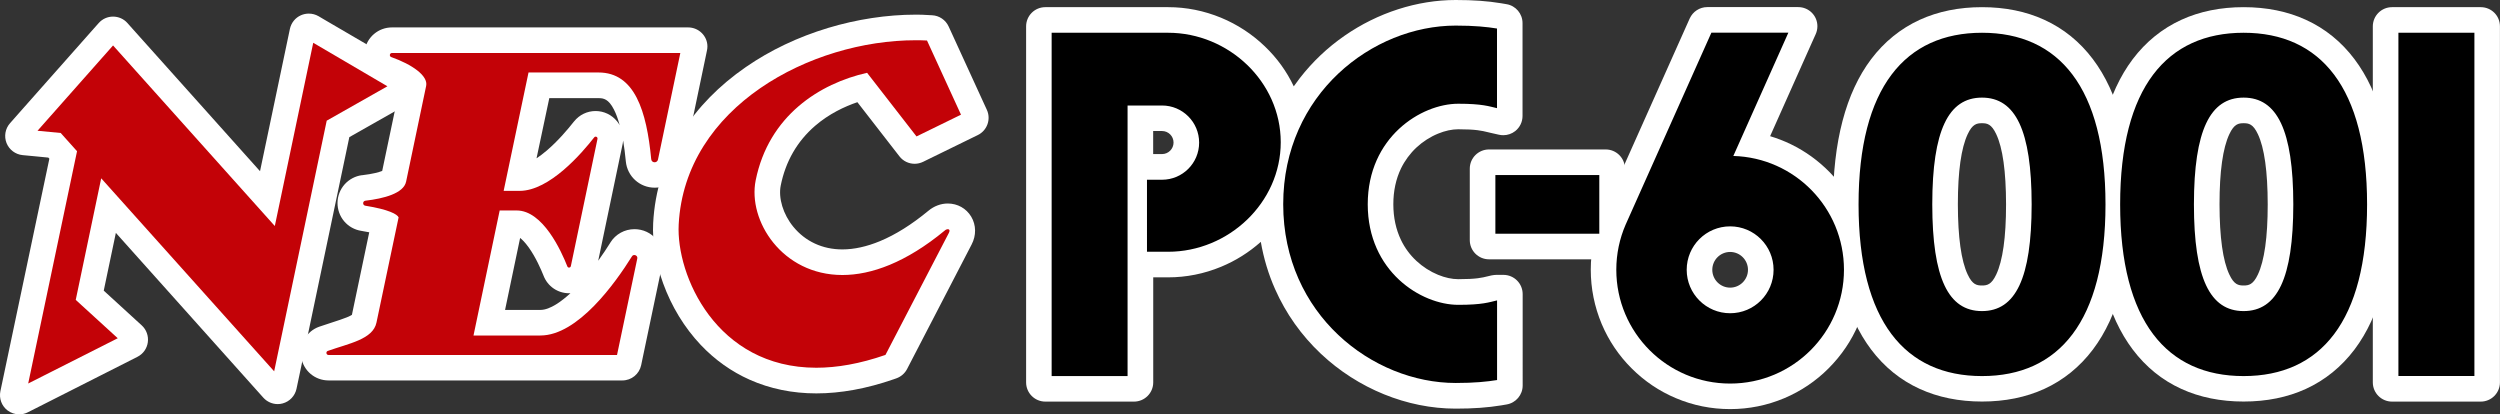 <?xml version="1.0" encoding="utf-8"?>
<!-- Generator: Adobe Illustrator 26.3.1, SVG Export Plug-In . SVG Version: 6.00 Build 0)  -->
<svg version="1.1" id="Layer_1" xmlns="http://www.w3.org/2000/svg" xmlns:xlink="http://www.w3.org/1999/xlink" x="0px" y="0px"
	 viewBox="0 0 3839 636.4" style="enable-background:new 0 0 3839 636.4;" xml:space="preserve">
<rect x="0" y="0" width="3839" height="636.4" fill="#333333" stroke="none"/>
<style type="text/css">
	.st0{fill:#FFFFFF;}
	.st1{fill:#C30207;}
</style>
<g>
	<g>
		<g>
			<path class="st0" d="M2286.6,383.4c-8.2,0-14.8-6.6-14.8-14.8V259c0-8.2,6.6-14.8,14.8-14.8h179.2c8.2,0,14.8,6.6,14.8,14.8
				v109.7c0,8.2-6.6,14.8-14.8,14.8H2286.6z"/>
			<path class="st0" d="M2465.7,259v9.8v90.1v9.8h-9.8h-159.6h-9.8v-9.8v-90.1V259h9.8h159.6H2465.7 M2465.7,229.5h-9.8h-159.6h-9.8
				c-16.3,0-29.5,13.2-29.5,29.5v9.8v90.1v9.8c0,16.3,13.2,29.5,29.5,29.5h9.8h159.6h9.8c16.3,0,29.5-13.2,29.5-29.5v-9.8v-90.1V259
				C2495.3,242.7,2482,229.5,2465.7,229.5L2465.7,229.5z"/>
		</g>
		<g>
			<path class="st0" d="M2656.8,613.5c-26.9,0-53-5.3-77.6-15.7c-23.7-10-45-24.4-63.3-42.7c-18.3-18.3-32.7-39.6-42.7-63.3
				c-10.4-24.6-15.7-50.7-15.7-77.6c0-27.4,5.5-54,16.3-78.9c0,0,134.3-300.9,134.3-300.9c2.4-5.3,7.7-8.7,13.5-8.7h139.7
				c5,0,9.7,2.5,12.4,6.7s3.1,9.5,1.1,14.1l-77.1,172.7c38.5,8.1,74.1,27.5,101.8,56c36.5,37.4,56.6,86.8,56.6,139.1
				c0,26.9-5.3,53-15.7,77.6c-10,23.7-24.4,45-42.7,63.3c-18.3,18.3-39.6,32.7-63.3,42.7C2709.8,608.2,2683.7,613.5,2656.8,613.5z
				 M2656.8,372.1c-23.3,0-42.2,18.9-42.2,42.2s18.9,42.2,42.2,42.2s42.2-18.9,42.2-42.2S2680.1,372.1,2656.8,372.1z"/>
			<path class="st0" d="M2761.3,40.4L2761.3,40.4 M2761.3,40.4l-6.2,13.8l-78.8,176.5c42.7,4.5,82.3,23.6,112.6,54.7
				c33.8,34.6,52.4,80.4,52.4,128.8c0,24.9-4.9,49.1-14.5,71.8c-9.3,22-22.6,41.7-39.6,58.7c-16.9,16.9-36.7,30.3-58.7,39.6
				c-22.8,9.6-46.9,14.5-71.8,14.5c-24.9,0-49.1-4.9-71.8-14.5c-22-9.3-41.7-22.6-58.7-39.5c-16.9-16.9-30.3-36.7-39.6-58.7
				c-9.6-22.8-14.5-46.9-14.5-71.9c0-25.4,5.1-49.9,15.1-73.1l0,0l0,0L2619,46.2l2.6-5.8h6.3h118.3H2761.3 M2656.8,471.2
				c31.4,0,56.9-25.5,56.9-56.9c0-31.4-25.5-56.9-56.9-56.9s-56.9,25.5-56.9,56.9C2599.9,445.7,2625.4,471.2,2656.8,471.2
				 M2761.3,10.9L2761.3,10.9h-15.1H2628h-6.3c-11.7,0-22.2,6.9-27,17.5l-2.6,5.8L2460.4,329l0,0.1c0,0.1-0.1,0.2-0.1,0.3l0,0
				c-11.6,26.8-17.5,55.3-17.5,84.8c0,28.9,5.7,56.9,16.8,83.4c10.8,25.5,26.2,48.4,45.9,68c19.6,19.6,42.5,35.1,68,45.8
				c26.4,11.2,54.4,16.8,83.3,16.8c28.9,0,56.9-5.7,83.3-16.8c25.5-10.8,48.4-26.2,68-45.9c19.6-19.7,35.1-42.5,45.9-68
				c11.2-26.4,16.8-54.5,16.8-83.3c0-56.1-21.6-109.2-60.8-149.4c-17.5-17.9-37.6-32.5-59.9-43.3c-10.3-5-21-9.1-31.9-12.4
				l63.8-142.9l5.9-13.1c1.8-3.8,2.9-8.2,2.9-12.7C2790.9,24.1,2777.7,10.9,2761.3,10.9L2761.3,10.9z M2761.3,69.9L2761.3,69.9
				L2761.3,69.9L2761.3,69.9z M2656.8,441.7c-15.1,0-27.4-12.3-27.4-27.4c0-15.1,12.3-27.4,27.4-27.4c15.1,0,27.4,12.3,27.4,27.4
				C2684.2,429.4,2671.9,441.7,2656.8,441.7L2656.8,441.7z"/>
		</g>
		<g>
			<path class="st0" d="M3445.3,602c-33.1,0-63.2-6.1-89.5-18.1c-27.2-12.4-50.5-31.3-69.1-56c-36.9-49-55.6-121-55.6-214.1
				s18.7-165.1,55.6-214.1c18.6-24.7,41.8-43.5,69.1-56c26.3-12,56.4-18.1,89.5-18.1s63.2,6.1,89.5,18.1
				c27.2,12.5,50.5,31.3,69.1,56c36.9,49,55.6,121,55.6,214.1s-18.7,165.1-55.6,214.1c-18.6,24.7-41.8,43.5-69.1,56
				C3508.5,595.9,3478.4,602,3445.3,602z M3445.3,174.4c-16.6,0-26.8,7.3-35.3,25.3c-11,23.4-16.4,60.7-16.5,113.8v0.6
				c0,53.1,5.4,90.3,16.5,113.8c8.5,18,18.7,25.3,35.3,25.3c16.6,0,26.8-7.3,35.3-25.3c11-23.4,16.4-60.7,16.5-113.8v-0.6
				c0-53.1-5.4-90.3-16.5-113.8C3472.1,181.8,3461.9,174.4,3445.3,174.4z"/>
			<path class="st0" d="M3445.3,40.5c31,0,59,5.6,83.4,16.8c25,11.4,46.3,28.7,63.4,51.5c34.9,46.4,52.6,115.4,52.6,205.2
				c0,89.8-17.7,158.8-52.6,205.2c-17.1,22.7-38.4,40-63.4,51.5c-24.3,11.1-52.4,16.8-83.4,16.8c-31,0-59-5.6-83.4-16.8
				c-25-11.4-46.3-28.7-63.4-51.5c-34.9-46.4-52.6-115.4-52.6-205.2c0-89.8,17.7-158.8,52.6-205.2c17.1-22.7,38.4-40,63.4-51.5
				C3386.2,46.1,3414.3,40.5,3445.3,40.5 M3445.3,467.9c22.3,0,37.8-10.7,48.6-33.8c12-25.4,17.8-64.7,17.9-120v-0.3v-0.3
				c0-55.3-5.9-94.6-17.9-120.1c-10.9-23-26.3-33.8-48.6-33.8s-37.8,10.7-48.6,33.8c-12,25.4-17.8,64.7-17.9,120v0.3v0.3
				c0,55.3,5.9,94.6,17.9,120.1C3407.5,457.2,3422.9,467.9,3445.3,467.9 M3445.3,11c-35.3,0-67.4,6.5-95.6,19.4
				c-29.5,13.5-54.6,33.9-74.7,60.5c-38.9,51.6-58.6,126.6-58.6,222.9c0,96.3,19.7,171.3,58.6,222.9c20.1,26.7,45.2,47.1,74.7,60.5
				c28.2,12.9,60.4,19.4,95.6,19.4c35.3,0,67.4-6.5,95.6-19.4c29.5-13.5,54.6-33.9,74.7-60.5c38.9-51.6,58.6-126.6,58.6-222.9
				c0-96.3-19.7-171.3-58.6-222.9c-20.1-26.7-45.2-47.1-74.7-60.5C3512.7,17.5,3480.5,11,3445.3,11L3445.3,11z M3445.3,438.4
				c-7.9,0-14.6-1.2-21.9-16.8c-10-21.1-15-57.3-15.1-107.5v-0.3v-0.3c0-50.2,5.1-86.3,15.1-107.5c7.3-15.6,14-16.8,21.9-16.8
				s14.6,1.2,21.9,16.8c10,21.1,15,57.3,15.1,107.5v0.3v0.3c0,50.2-5.1,86.3-15.1,107.5C3459.9,437.1,3453.2,438.4,3445.3,438.4
				L3445.3,438.4z"/>
		</g>
		<g>
			<path class="st0" d="M3043.6,602c-33.1,0-63.2-6.1-89.5-18.1c-27.2-12.4-50.5-31.3-69.1-56c-36.9-49-55.6-121-55.6-214.1
				c0-93,18.7-165.1,55.6-214.1c18.6-24.7,41.8-43.5,69.1-56c26.3-12,56.4-18.1,89.5-18.1c33.1,0,63.2,6.1,89.5,18.1
				c27.2,12.5,50.5,31.3,69.1,56c36.9,49,55.6,121,55.6,214.1s-18.7,165.1-55.6,214.1c-18.6,24.7-41.8,43.5-69.1,56
				C3106.8,595.9,3076.7,602,3043.6,602z M3043.5,174.4c-16.6,0-26.8,7.3-35.3,25.3c-11,23.4-16.4,60.7-16.5,113.8v0.6
				c0,53.1,5.4,90.3,16.5,113.8c8.5,18,18.7,25.3,35.3,25.3c16.6,0,26.8-7.3,35.3-25.3c11-23.4,16.4-60.7,16.5-113.8v-0.6
				c0-53.1-5.4-90.3-16.5-113.8C3070.3,181.8,3060.1,174.4,3043.5,174.4z"/>
			<path class="st0" d="M3043.6,40.5c31,0,59,5.6,83.4,16.8c25,11.4,46.3,28.7,63.4,51.5c34.9,46.4,52.6,115.4,52.6,205.2
				c0,89.8-17.7,158.8-52.6,205.2c-17.1,22.7-38.4,40-63.4,51.5c-24.3,11.1-52.4,16.8-83.4,16.8c-31,0-59-5.6-83.4-16.8
				c-25-11.4-46.3-28.7-63.4-51.5c-34.9-46.4-52.6-115.4-52.6-205.2c0-89.8,17.7-158.8,52.6-205.2c17.1-22.7,38.4-40,63.4-51.5
				C2984.6,46.1,3012.6,40.5,3043.6,40.5 M3043.5,467.9c22.3,0,37.8-10.7,48.6-33.8c12-25.4,17.8-64.7,17.9-120v-0.3v-0.3
				c0-55.3-5.9-94.6-17.9-120.1c-10.9-23-26.3-33.8-48.6-33.8s-37.8,10.7-48.6,33.8c-12,25.4-17.8,64.7-17.9,120v0.3v0.3
				c0,55.3,5.9,94.6,17.9,120.1C3005.7,457.2,3021.2,467.9,3043.5,467.9 M3043.6,11c-35.3,0-67.4,6.5-95.6,19.4
				c-29.5,13.5-54.6,33.9-74.7,60.5c-38.9,51.6-58.6,126.6-58.6,222.9s19.7,171.3,58.6,222.9c20.1,26.7,45.2,47.1,74.7,60.5
				c28.2,12.9,60.4,19.4,95.6,19.4s67.4-6.5,95.6-19.4c29.5-13.5,54.6-33.9,74.7-60.5c38.9-51.6,58.6-126.6,58.6-222.9
				s-19.7-171.3-58.6-222.9c-20.1-26.7-45.2-47.1-74.7-60.5C3111,17.5,3078.9,11,3043.6,11L3043.6,11z M3043.5,438.4
				c-7.9,0-14.6-1.2-21.9-16.8c-10-21.1-15-57.3-15.1-107.5v-0.3v-0.3c0-50.2,5.1-86.3,15.1-107.5c7.3-15.6,14-16.8,21.9-16.8
				c7.9,0,14.6,1.2,21.9,16.8c10,21.1,15,57.3,15.1,107.5v0.3v0.3c0,50.2-5.1,86.3-15.1,107.5
				C3058.1,437.1,3051.4,438.4,3043.5,438.4L3043.5,438.4z"/>
		</g>
		<g>
			<path class="st0" d="M2235.4,612.8c-132.7,0-275.5-103.9-288.5-273.7c-4.6,5.5-9.6,10.9-14.9,15.9c-18.2,17.6-39.4,31.4-62.7,41
				c-24.2,10-49.6,15.1-75.6,15.1H1756v176c0,8.2-6.6,14.8-14.8,14.8h-136.2c-8.2,0-14.8-6.6-14.8-14.8V40.5
				c0-8.2,6.6-14.8,14.8-14.8h188.6c26,0,51.4,5.1,75.6,15.1c23.4,9.7,44.5,23.5,62.7,41c18.4,17.7,32.9,38.3,43.1,61.1
				c3.3,7.4,6.1,14.8,8.3,22.4c21.6-38.9,52-72.3,89.6-98.4c48.6-33.7,106.3-52.3,162.3-52.3c26.2,0,47.7,1.5,67.4,4.8l8.2,1.4
				c7.1,1.2,12.3,7.3,12.3,14.6v142.9c0,4.5-2,8.8-5.6,11.6c-2.6,2.1-5.9,3.2-9.2,3.2c-1.1,0-2.2-0.1-3.3-0.4l-12-2.7
				c-1.8-0.4-3.5-0.8-5.2-1.3c-9.7-2.4-19.6-4.9-48.8-4.9c-11.4,0-24,2.7-36.5,7.8c-13.7,5.6-26.7,13.9-37.7,24.2
				c-18.4,17.1-40.3,48-40.3,97.9c0,49.9,21.9,80.8,40.2,97.9c11,10.2,24,18.6,37.7,24.2c12.5,5.1,25.1,7.8,36.6,7.8
				c29.2,0,39.1-2.5,48.8-4.9c1.7-0.4,3.5-0.9,5.2-1.3l1.1-0.2c1.1-0.2,2.2-0.4,3.3-0.4h11c8.2,0,14.8,6.6,14.8,14.8V592
				c0,7.2-5.2,13.4-12.4,14.6l-8.2,1.4C2283,611.3,2261.5,612.8,2235.4,612.8z M1784.4,251.5c17.9,0,32.5-14.6,32.5-32.5
				s-14.6-32.5-32.5-32.5H1756v65H1784.4z"/>
			<path class="st0" d="M2235.4,29.5c25.4,0,46,1.5,65,4.6l8.2,1.4v8.3v122.3v12.3l-12-2.7c-1.7-0.4-3.4-0.8-5-1.2
				c-10-2.5-21.3-5.3-52.3-5.3c-13.3,0-27.9,3.1-42.1,8.9c-15.3,6.3-29.9,15.6-42.2,27c-20.5,19.1-45,53.5-45,108.7
				c0,55.2,24.4,89.6,44.9,108.7c12.3,11.4,26.8,20.8,42.1,27c14.3,5.8,28.8,8.9,42.2,8.9c31,0,42.3-2.8,52.3-5.3
				c1.6-0.4,3.3-0.8,5-1.2l1.1-0.2h1.1h0.1h9.8v9.8v122.3v8.3l-8.2,1.4c-19.1,3.2-39.8,4.6-65.1,4.6
				c-132.1,0-274.7-108.7-274.7-284.2c0-9,0.4-17.8,1.1-26.4c-0.1,0.1-0.1,0.3-0.2,0.4c-9.4,21.1-22.8,40.1-39.9,56.5
				c-16.9,16.3-36.5,29.1-58.2,38c-22.4,9.3-45.9,14-69.9,14h-32.4h-9.8v-9.8V276v-9.8h9.8h23.1c26.1,0,47.3-21.2,47.3-47.3
				s-21.2-47.3-47.3-47.3h-43.2v405.7v9.8h-9.8h-116.6h-9.8v-9.8V50.3v-9.8h9.8h116.6h62.2c24,0,47.6,4.7,69.9,14
				c21.7,9,41.2,21.8,58.2,38c17,16.4,30.5,35.4,39.9,56.5c9.7,21.7,14.7,44.7,14.8,68.3C2017.1,99.3,2129.6,29.5,2235.4,29.5
				 M2235.4,0c-59.1,0-119.7,19.5-170.7,54.9c-26.3,18.2-49.4,40.2-68.8,65.2c-3.2,4.1-6.2,8.3-9.2,12.5
				c-10.8-22.9-25.7-43.5-44.4-61.4c-19.6-18.8-42.2-33.6-67.3-44c-26-10.7-53.3-16.2-81.2-16.2h-62.2h-116.6h-9.8
				c-16.3,0-29.5,13.2-29.5,29.5v9.8v527.1v9.8c0,16.3,13.2,29.5,29.5,29.5h9.8h116.6h9.8c16.3,0,29.5-13.2,29.5-29.5v-9.8V425.9
				h22.9c27.9,0,55.3-5.5,81.2-16.2c22.5-9.3,43-22.2,61.1-38.3c4.4,25.3,11.7,49.7,22,72.8c16.6,37.4,40.2,70.7,70.2,99
				c56.9,53.6,132.4,84.3,207.1,84.3c27,0,49.2-1.6,69.9-5l8.2-1.4c14.3-2.4,24.7-14.7,24.7-29.1v-8.3V461.4v-9.8
				c0-16.3-13.2-29.5-29.5-29.5h-9.8h-0.1h-1.1c-2.2,0-4.4,0.3-6.6,0.7l-1.1,0.2c-2,0.5-3.8,0.9-5.5,1.3c-8.8,2.2-17.8,4.4-45.2,4.4
				c-9.5,0-20.3-2.3-31-6.7c-12-4.9-23.5-12.3-33.2-21.3c-9.9-9.2-17.9-20-23.7-32.1c-7.8-16.2-11.8-34.7-11.8-55
				c0-20.3,4-38.8,11.8-55c5.9-12.1,13.9-22.9,23.7-32.1c9.7-9,21.2-16.4,33.2-21.3c10.7-4.4,21.4-6.7,30.9-6.7
				c27.4,0,36.4,2.3,45.2,4.4c1.7,0.4,3.5,0.9,5.5,1.3l12,2.7c2.2,0.5,4.4,0.7,6.6,0.7c6.6,0,13.1-2.2,18.4-6.4
				c7-5.6,11.1-14.1,11.1-23.1v-12.3V43.8v-8.3c0-14.4-10.4-26.8-24.7-29.1l-8.2-1.4C2284.6,1.6,2262.4,0,2235.4,0L2235.4,0z
				 M1770.8,201.2h13.6c9.8,0,17.7,7.9,17.7,17.7c0,9.8-8,17.7-17.7,17.7h-13.6V201.2L1770.8,201.2z"/>
		</g>
		<g>
			<path class="st0" d="M3673.3,601.9c-8.2,0-14.8-6.6-14.8-14.8V40.5c0-8.2,6.6-14.8,14.8-14.8h136.2c8.2,0,14.8,6.6,14.8,14.8
				v546.7c0,8.2-6.6,14.8-14.8,14.8H3673.3z"/>
			<path class="st0" d="M3809.5,40.5v9.8v527.1v9.8h-9.8H3683h-9.8v-9.8V50.3v-9.8h9.8h116.6H3809.5 M3809.5,11h-9.8H3683h-9.8
				c-16.3,0-29.5,13.2-29.5,29.5v9.8v527.1v9.8c0,16.3,13.2,29.5,29.5,29.5h9.8h116.6h9.8c16.3,0,29.5-13.2,29.5-29.5v-9.8V50.3
				v-9.8C3839,24.2,3825.8,11,3809.5,11L3809.5,11z"/>
		</g>
		<g>
			<path class="st0" d="M29.5,621.6c-3.2,0-6.4-1-9-3.1c-4.5-3.5-6.6-9.2-5.5-14.8l76.6-364.4l-10.4-11.6L36,223.5
				c-5.5-0.5-10.3-4.1-12.3-9.3c-2-5.2-1-11,2.7-15.2L162.5,45.2c2.8-3.2,6.8-5,11-5c0,0,0,0,0,0c4.2,0,8.2,1.8,11,4.9l223.3,249.3
				l51.8-247.1c1-4.7,4.1-8.5,8.5-10.5c1.9-0.8,3.9-1.3,6-1.3c2.6,0,5.2,0.7,7.5,2L621.9,120c4.6,2.7,7.3,7.6,7.3,12.8
				c0,5.3-2.9,10.1-7.5,12.7l-98.4,55.7l-82.4,393c-1.1,5.5-5.3,9.8-10.6,11.2c-1.3,0.3-2.5,0.5-3.8,0.5c-4.1,0-8.2-1.7-11-4.9
				l-246-274.8l-26.3,125.5l64.6,59c3.6,3.3,5.3,8.1,4.7,12.9c-0.7,4.8-3.6,9-8,11.2L36.2,620C34.1,621.1,31.8,621.6,29.5,621.6z"/>
			<path class="st0" d="M474.2,50.4l11.7,6.9l113.9,66.8l14.6,8.6l-14.8,8.4l-89.4,50.7l-79.8,380.6l-4,18.9l-12.9-14.4L161,294.7
				L127,457l60.4,55.1l10.5,9.6l-12.6,6.4L47.7,597.7l-18.2,9.2l4.2-19.9l73.9-351.8l-19.3-21.5l-31.8-3.1l-19.1-1.8l12.7-14.4
				L166.3,63.3l7.3-8.2l7.3,8.2l235.4,262.9l55-262.4L474.2,50.4 M474.2,20.9c-4.1,0-8.1,0.8-12,2.5c-8.7,3.8-15,11.6-17,20.9
				l-2.8,13.3l-43.1,205.3L202.9,43.5l-7.3-8.2c-5.6-6.3-13.6-9.8-22-9.8c0,0-0.1,0-0.1,0c-8.4,0-16.4,3.6-22,10l-7.3,8.2
				L28.1,174.8l-12.7,14.4c-7.4,8.3-9.4,20.1-5.4,30.4c4.1,10.3,13.6,17.5,24.7,18.6l19.1,1.8l20.4,2l1.6,1.7L4.8,580.8l-4.2,19.9
				c-2.3,11.1,1.9,22.6,10.9,29.5c5.3,4,11.6,6.1,18,6.1c4.5,0,9.1-1,13.3-3.2l18.2-9.2l137.5-69.6l12.6-6.4
				c8.7-4.4,14.6-12.7,15.9-22.4c1.3-9.6-2.2-19.3-9.3-25.8l-10.5-9.6l-47.9-43.8l18.6-88.7l213.6,238.7l12.9,14.4
				c5.7,6.3,13.7,9.8,22,9.8c2.5,0,5.1-0.3,7.6-1c10.8-2.9,19-11.6,21.3-22.5l4-18.9l77.1-367.5l77.8-44.1l14.8-8.4
				c9.2-5.2,14.9-14.9,15-25.5c0.1-10.6-5.5-20.4-14.6-25.7l-14.6-8.6L500.9,31.8l-11.7-6.9C484.5,22.2,479.4,20.9,474.2,20.9
				L474.2,20.9z"/>
		</g>
		<g>
			<path class="st0" d="M504.5,569.7c-13.5,0-25-9.7-27.3-23.1c-2.3-13.3,5.3-26.3,18-30.8c6.5-2.3,13.1-4.4,19.4-6.4
				c14.3-4.5,38.1-12.1,39.6-19L584.4,346c-5.7-1.7-14.4-3.8-27.3-5.9c-14.1-2.2-24.2-14.1-24-28.4c0.2-14.3,10.6-26.1,24.8-27.9
				c0,0,0.3,0,0.3,0c14.5-1.7,26-4.2,34.2-7.5c4.2-1.7,6.5-3.1,7.5-4l29.6-141.3c-3.7-3.8-14.5-12.2-37-20.2
				c-12.7-4.5-20.3-17.4-18-30.8c2.3-13.4,13.8-23.1,27.3-23.1h454.9c4.4,0,8.7,2,11.5,5.5c2.8,3.5,3.9,8,3,12.3
				c0,0-36.7,175.5-36.7,175.5c-3,13.9-15,23.6-29.2,23.6c-15.4,0-28.2-11.6-29.7-27c-3.7-39-10.1-66.9-19.6-85.2
				c-9.2-18-20.3-25.6-36.9-25.6h-87.6l-27.7,132.2c12.7-2.1,28.4-10.9,45.7-25.7c18.2-15.5,33.8-33.9,43.7-46.6
				c0,0,0.2-0.2,0.2-0.2c5.3-6.6,13.1-10.3,21.4-10.3c8.3,0,16,3.7,21.3,10.1c5.2,6.4,7.3,14.7,5.7,22.8
				c0,0.1-40.9,195.3-40.9,195.3c-2.5,12.7-13.8,22-26.9,22c-11.4,0-21.4-6.9-25.5-17.5c-4.1-10.3-12.6-30.1-24.4-46.5
				c-11-15.3-21.8-23.7-30.5-23.7h-6.2l-29.9,142.9h72.5c18,0,40.4-13.1,64.7-38c23-23.5,42.7-52.1,55.1-72
				c5.4-8.6,14.5-13.7,24.5-13.7c8.7,0,17.1,4,22.6,10.6c5.5,6.7,7.7,15.5,6,24.1c0,0.1-32.8,156.2-32.8,156.2
				c-1.4,6.8-7.5,11.7-14.5,11.7H504.5z"/>
			<path class="st0" d="M1056.7,71.6L1056.7,71.6 M1056.7,71.6l-2.5,11.8L1020,247l0,0l0,0c-1.5,7-7.6,11.9-14.7,11.9
				c-7.9,0-14.2-5.7-15-13.6c-3.9-40.9-10.8-70.5-21.2-90.6c-11.8-22.9-27.7-33.6-50-33.6h-99.6l-34.1,162.2h12.4
				c17.5,0,38-10,61.1-29.7c19.1-16.3,35.4-35.5,45.7-48.7l0,0l0,0c2.4-3.1,6-4.8,9.9-4.8c3.8,0,7.4,1.7,9.8,4.7
				c2.4,2.9,3.4,6.8,2.6,10.5l0,0l0,0l-40.9,195.2c-1.1,5.9-6.3,10.1-12.4,10.1c-5.3,0-9.8-3.2-11.7-8c-4.3-11-13.5-32-26.2-49.7
				C821.8,343,807.5,333,793.5,333h-0.2h-18l-36.1,172.4h90.7c22.4,0,47.7-14.3,75.3-42.4c24-24.4,44.2-54,57-74.5
				c2.6-4.2,7.1-6.7,12-6.7c4.3,0,8.5,2,11.2,5.3c2.7,3.3,3.8,7.6,2.9,11.9l0,0.1l0,0.1l-31.1,148.1l-1.6,7.8h-7.9H946h-70H720.8
				H605.7h-38h-63.3c-6.3,0-11.7-4.5-12.8-10.8c-1.1-6.2,2.5-12.3,8.4-14.4c6.3-2.2,12.7-4.3,18.9-6.3c23.8-7.6,46.3-14.7,49.5-30.1
				l32.9-156.5c-4.1-2.4-15.1-7.1-41.9-11.4c-6.8-1.1-11.7-6.8-11.6-13.7c0.1-6.9,5.1-12.5,11.9-13.4l0.1,0l0.1,0
				c15.7-1.9,28.5-4.7,37.9-8.5c6.7-2.7,14.9-7.1,16.2-13l30.8-147.1l0,0l0,0c1.4-6.3-14.4-21.3-47.4-33c-5.9-2.1-9.5-8.1-8.4-14.4
				c1.1-6.3,6.4-10.8,12.8-10.8h63.3h3.2h340.2h36.1H1056.7 M1056.7,42.1L1056.7,42.1h-12h-36.1H668.4h-3.2h-63.3
				c-20.8,0-38.4,14.9-41.9,35.3c-3.5,20.4,8.1,40.3,27.6,47.2h0c12.3,4.4,20.6,8.9,25.7,12.2l-26.4,125.7
				c-4.9,1.9-14.1,4.6-30.4,6.5c0,0-0.1,0-0.1,0l-0.1,0c-0.1,0-0.2,0-0.3,0l-0.1,0c-10.3,1.3-19.8,6.4-26.7,14.1
				c-6.9,7.8-10.8,17.8-10.9,28.3c-0.1,10.4,3.5,20.5,10.2,28.4c6.7,7.9,16,13.1,26.3,14.7c4.7,0.7,8.7,1.5,12.2,2.2l-26.6,126.8
				c-1.3,0.8-3.7,2.1-7.8,3.8c-6.4,2.6-14.2,5.1-22.5,7.8c-6.5,2-13.1,4.2-19.9,6.6c-19.5,6.9-31.1,26.8-27.6,47.2
				c3.5,20.5,21.1,35.3,41.9,35.3h63.3h38h115.1h155.3h70h1.6h7.9c14,0,26-9.8,28.9-23.5l1.6-7.8l31.1-148.1l0-0.1
				c0-0.2,0.1-0.3,0.1-0.5l0,0c2.5-12.9-0.8-26.2-9.1-36.3c-8.4-10.2-20.8-16-34-16c0,0,0,0,0,0c-15.1,0-29,7.7-37,20.5
				c0,0,0,0,0,0.1c-5.1,8.1-11.4,17.8-18.7,27.9l37.5-179.3c0-0.1,0.1-0.3,0.1-0.4c0.3-1.6,0.5-3.2,0.7-4.8c1.6,9.6,3,20.3,4.1,31.9
				c2.2,23,21.3,40.4,44.4,40.4c10.2,0,20.2-3.5,28-9.9c7.9-6.4,13.4-15.3,15.5-25.3c0-0.1,0-0.2,0.1-0.3l34.2-163.6l2.3-11.1
				c0.5-2.2,0.8-4.4,0.8-6.8C1086.3,55.3,1073,42.1,1056.7,42.1L1056.7,42.1z M1056.7,101.2L1056.7,101.2L1056.7,101.2L1056.7,101.2
				z M843.5,150.7h75.6c7.7,0,15.4,1.3,23.7,17.6c3.3,6.4,6.2,14.4,8.8,24c-1.2-2.2-2.6-4.3-4.3-6.3c-8.1-9.8-20-15.5-32.7-15.5
				c-12.9,0-24.9,5.8-33,15.9c0,0-0.1,0.1-0.1,0.1l0,0c0,0,0,0-0.1,0.1l0,0c0,0-0.1,0.1-0.1,0.1c-9.5,12.1-24.4,29.7-41.6,44.4
				c-5.9,5-11.1,8.9-15.8,12L843.5,150.7L843.5,150.7z M775.6,475.8l23.1-110.4c3.1,2.4,7.6,6.8,13.3,14.7
				c10.8,15.1,18.8,33.6,22.7,43.3c6.3,16.3,21.7,26.9,39.2,26.9c0.7,0,1.4,0,2.1-0.1c-12.9,11.9-31.1,25.7-46.1,25.7H775.6
				L775.6,475.8z"/>
		</g>
		<g>
			<path class="st0" d="M1253.5,589.2c-34.6,0-67.1-6.6-96.4-19.7c-26.3-11.7-50-28.6-70.4-50.1c-51.3-54-71.6-127.3-69.1-176.1
				c2.5-47.5,16.7-92,42.1-132.4c23-36.5,54.6-68.8,93.9-95.9c36.2-25,77.3-44.5,122.2-58.1c42.8-12.9,87.8-19.8,130.3-19.8
				c6.2,0,12.5,0.1,18.6,0.4l6,0.3c5.5,0.3,10.4,3.6,12.7,8.6l58.6,128c3.3,7.3,0.3,15.9-6.9,19.4l-84,41c-2.1,1-4.3,1.5-6.5,1.5
				c-4.4,0-8.8-2-11.7-5.7l-70.9-91.3c-23,6.7-53.1,19.3-79.8,42.2c-30.2,26-49.7,59.6-57.8,100c-4.8,24,3.8,53,22.5,75.8
				c21.2,25.9,52,40.1,86.7,40.1c20,0,41.3-4.6,63.4-13.8c25.3-10.5,51.6-27,78.1-48.9c5.9-5,13.2-7.7,20.3-7.7
				c9.7,0,18.4,4.9,23.3,13.1c5,8.4,5.1,19,0.1,28.4l-99.1,191.2c-1.7,3.4-4.7,5.9-8.3,7.2l-3.7,1.3
				C1327.6,582.1,1289.2,589.2,1253.5,589.2z"/>
			<path class="st0" d="M1406.1,52c6,0,12,0.1,17.9,0.4l6,0.3l2.5,5.4l52.2,113.9l4,8.7l-8.6,4.2l-68.3,33.4l-7.1,3.5l-4.9-6.3
				l-72.1-92.8c-26.6,6.7-62.9,20.3-95,47.8c-32.8,28.2-53.8,64.6-62.6,108.3c-5.6,28.2,4.1,61.9,25.5,88
				c24.1,29.3,58.9,45.5,98.1,45.5c22,0,45.2-5,69.1-14.9c26.7-11.1,54.2-28.3,81.9-51.2c3.3-2.8,7.1-4.3,10.8-4.3
				c4.5,0,8.4,2.2,10.6,5.9c2.4,4,2.3,9.1-0.3,13.9l-97.3,187.8l-1.8,3.5l-3.7,1.3c-38.6,13.4-75.4,20.2-109.4,20.2
				c-32.6,0-63-6.2-90.4-18.4c-24.5-10.9-46.6-26.7-65.7-46.7c-48.2-50.8-67.4-119.5-65-165.1c2.4-44.9,15.8-87.1,39.8-125.3
				c21.9-34.8,52.1-65.6,89.8-91.6c35-24.1,74.7-43,118.1-56.1C1321.5,58.6,1365,52,1406.1,52C1406.1,52,1406.1,52,1406.1,52
				L1406.1,52L1406.1,52 M1406.1,22.5C1406.1,22.5,1406.1,22.5,1406.1,22.5c-43.9,0-90.4,7.1-134.5,20.4
				c-46.3,14-88.8,34.2-126.3,60.1c-41,28.3-74,62-98,100.2c-26.8,42.5-41.7,89.5-44.3,139.5c-1.5,28.1,3.9,60.8,15.2,92.1
				c12.9,35.7,32.9,68.5,57.9,94.9c21.7,22.9,47,40.9,75.1,53.4c31.2,13.9,65.7,21,102.4,21c37.3,0,77.4-7.3,119.1-21.8l3.7-1.3
				c7.1-2.5,13-7.6,16.5-14.3l1.8-3.5l97.3-187.7c7.3-13.9,7.1-29.9-0.6-42.8c-7.6-12.7-21-20.2-36-20.2c-10.6,0-21.2,4-29.8,11.2
				c-25.4,21-50.4,36.7-74.3,46.6c-20.3,8.4-39.7,12.7-57.7,12.7c-15.2,0-29.4-3-42.3-9c-12.7-5.9-23.8-14.5-33-25.7
				c-15.7-19.1-23.3-44.1-19.4-63.5c7.5-37.1,25.3-67.9,52.9-91.7c21.3-18.3,44.9-29.4,64.8-36.2l59.7,76.9l4.9,6.3
				c5.7,7.4,14.4,11.4,23.3,11.4c4.4,0,8.8-1,13-3l7.1-3.5l68.3-33.4l8.6-4.2c14.4-7,20.6-24.3,13.9-38.8l-4-8.7l-52.2-113.9
				l-2.5-5.4c-4.6-10-14.4-16.7-25.5-17.2l-6-0.3C1419,22.6,1412.5,22.5,1406.1,22.5L1406.1,22.5z"/>
		</g>
	</g>
	<g>
		<g>
			<g>
				<rect x="2291.5" y="263.9" width="169.4" height="99.9"/>
				<path class="st0" d="M2455.9,268.8v90.1h-159.6v-90.1H2455.9 M2465.7,259h-9.8h-159.6h-9.8v9.8v90.1v9.8h9.8h159.6h9.8v-9.8
					v-90.1V259L2465.7,259z"/>
			</g>
			<g>
				<path d="M2656.8,593.8c-99.1,0-179.6-80.6-179.6-179.6c0-24.7,4.9-48.6,14.7-71.1l132.9-297.8h129L2669.1,235
					c44.2,3,85.3,22,116.4,53.9c32.9,33.7,51,78.2,51,125.3C2836.5,513.2,2755.9,593.8,2656.8,593.8z M2656.8,352.4
					c-34.1,0-61.8,27.7-61.8,61.8s27.7,61.8,61.8,61.8s61.8-27.7,61.8-61.8S2690.9,352.4,2656.8,352.4z"/>
				<path class="st0" d="M2746.2,50.2l-84.5,189.3c94.2,2.6,169.9,79.7,169.9,174.7c0,96.5-78.3,174.8-174.8,174.8
					s-174.8-78.2-174.8-174.8c0-24.6,5.1-47.9,14.3-69.2L2628,50.2H2746.2 M2656.8,481c36.9,0,66.7-29.8,66.7-66.7
					c0-36.9-29.9-66.7-66.7-66.7c-36.9,0-66.7,29.8-66.7,66.7C2590.1,451.2,2620,481,2656.8,481 M2761.3,40.4h-15.1H2628h-6.3
					l-2.6,5.8L2487.4,341l0,0l0,0c-10,23.1-15.1,47.7-15.1,73.1c0,24.9,4.9,49.1,14.5,71.9c9.3,22,22.6,41.7,39.6,58.7
					c16.9,16.9,36.7,30.2,58.7,39.5c22.8,9.6,46.9,14.5,71.8,14.5c24.9,0,49.1-4.9,71.8-14.5c22-9.3,41.7-22.6,58.7-39.6
					s30.3-36.7,39.6-58.7c9.6-22.8,14.5-46.9,14.5-71.8c0-48.4-18.6-94.1-52.4-128.8c-30.3-31.1-69.9-50.2-112.6-54.7l78.8-176.5
					L2761.3,40.4L2761.3,40.4z M2656.8,471.2c-31.4,0-56.9-25.5-56.9-56.9s25.5-56.9,56.9-56.9s56.9,25.5,56.9,56.9
					S2688.2,471.2,2656.8,471.2L2656.8,471.2z"/>
			</g>
			<g>
				<path d="M3445.3,582.4c-61.7,0-109.7-22.3-142.9-66.3c-34.3-45.5-51.7-113.5-51.7-202.2s17.4-156.7,51.7-202.2
					c33.1-44,81.2-66.3,142.9-66.3c61.7,0,109.7,22.3,142.9,66.3c34.3,45.5,51.7,113.5,51.7,202.2s-17.4,156.7-51.7,202.2
					C3555,560.1,3507,582.4,3445.3,582.4z M3445.3,154.8c-24.1,0-41.5,12-53.1,36.6c-12.3,26.1-18.3,66.1-18.4,122.1v0.6
					c0,56.1,6.1,96,18.4,122.1c11.6,24.6,29,36.6,53.1,36.6c24.1,0,41.5-12,53.1-36.6c12.3-26.1,18.3-66.1,18.4-122.1v-0.6
					c0-56.1-6.1-96-18.4-122.1C3486.7,166.7,3469.4,154.8,3445.3,154.8z"/>
				<path class="st0" d="M3445.3,50.3c117.7,0,189.6,83.7,189.6,263.6s-71.9,263.6-189.6,263.6s-189.6-83.7-189.6-263.6
					S3327.6,50.3,3445.3,50.3 M3445.3,477.7c51.7,0,76.2-50.5,76.3-163.6c0-0.1,0-0.2,0-0.3c0-0.1,0-0.2,0-0.3
					c-0.1-113.1-24.7-163.6-76.3-163.6s-76.2,50.5-76.3,163.6c0,0.1,0,0.2,0,0.3c0,0.1,0,0.2,0,0.3
					C3369,427.2,3393.6,477.7,3445.3,477.7 M3445.3,40.5c-31,0-59,5.6-83.4,16.8c-25,11.4-46.3,28.7-63.4,51.5
					c-34.9,46.4-52.6,115.4-52.6,205.2s17.7,158.8,52.6,205.2c17.1,22.7,38.4,40,63.4,51.5c24.3,11.1,52.4,16.8,83.4,16.8
					c31,0,59-5.6,83.4-16.8c25-11.4,46.3-28.7,63.4-51.5c34.9-46.4,52.6-115.4,52.6-205.2S3627,155.1,3592,108.7
					c-17.1-22.7-38.4-40-63.4-51.5C3504.3,46.1,3476.3,40.5,3445.3,40.5L3445.3,40.5z M3445.3,467.9c-22.3,0-37.8-10.7-48.6-33.8
					c-12-25.4-17.8-64.7-17.9-120.1v-0.3v-0.3c0-55.3,5.9-94.6,17.9-120c10.9-23,26.3-33.8,48.6-33.8s37.8,10.7,48.6,33.8
					c12,25.4,17.8,64.7,17.9,120.1v0.3v0.3c0,55.3-5.9,94.6-17.9,120C3483.1,457.2,3467.6,467.9,3445.3,467.9L3445.3,467.9z"/>
			</g>
			<g>
				<path d="M3043.6,582.4c-61.7,0-109.7-22.3-142.9-66.3c-34.3-45.5-51.7-113.5-51.7-202.2s17.4-156.7,51.7-202.2
					c33.1-44,81.2-66.3,142.9-66.3c61.7,0,109.7,22.3,142.9,66.3c34.3,45.5,51.7,113.5,51.7,202.2s-17.4,156.7-51.7,202.2
					C3153.4,560.1,3105.3,582.4,3043.6,582.4z M3043.5,154.8c-24.1,0-41.5,12-53.1,36.6c-12.3,26.1-18.3,66.1-18.4,122.1v0.6
					c0,56.1,6.1,96,18.4,122.1c11.6,24.6,29,36.6,53.1,36.6c24.1,0,41.5-12,53.1-36.6c12.3-26.1,18.3-66.1,18.4-122.1v-0.6
					c0-56.1-6.1-96-18.4-122.1C3085,166.7,3067.6,154.8,3043.5,154.8z"/>
				<path class="st0" d="M3043.6,50.3c117.7,0,189.6,83.7,189.6,263.6s-71.9,263.6-189.6,263.6S2854,493.8,2854,313.9
					S2925.9,50.3,3043.6,50.3 M3043.5,477.7c51.7,0,76.2-50.5,76.3-163.6c0-0.1,0-0.2,0-0.3c0-0.1,0-0.2,0-0.3
					c-0.1-113.1-24.7-163.6-76.3-163.6s-76.2,50.5-76.3,163.6c0,0.1,0,0.2,0,0.3c0,0.1,0,0.2,0,0.3
					C2967.3,427.2,2991.8,477.7,3043.5,477.7 M3043.6,40.5c-31,0-59,5.6-83.4,16.8c-25,11.4-46.3,28.7-63.4,51.5
					c-34.9,46.4-52.6,115.4-52.6,205.2s17.7,158.8,52.6,205.2c17.1,22.7,38.4,40,63.4,51.5c24.3,11.1,52.4,16.8,83.4,16.8
					s59-5.6,83.4-16.8c25-11.4,46.3-28.7,63.4-51.5c34.9-46.4,52.6-115.4,52.6-205.2s-17.7-158.8-52.6-205.2
					c-17.1-22.7-38.4-40-63.4-51.5C3102.6,46.1,3074.6,40.5,3043.6,40.5L3043.6,40.5z M3043.5,467.9c-22.3,0-37.8-10.7-48.6-33.8
					c-12-25.4-17.8-64.7-17.9-120.1v-0.3v-0.3c0-55.3,5.9-94.6,17.9-120c10.9-23,26.3-33.8,48.6-33.8s37.8,10.7,48.6,33.8
					c12,25.4,17.8,64.7,17.9,120.1v0.3v0.3c0,55.3-5.9,94.6-17.9,120C3081.3,457.2,3065.8,467.9,3043.5,467.9L3043.5,467.9z"/>
			</g>
			<g>
				<path d="M2235.4,593.1c-129.7,0-269.8-106.8-269.8-279.4s140-279.4,269.8-279.4c25.1,0,45.5,1.5,64.2,4.6l4.1,0.7v132.6l-6-1.4
					c-1.6-0.4-3.2-0.8-4.9-1.2c-10.3-2.6-21.9-5.4-53.5-5.4c-29.8,0-62.6,13.9-87.6,37.3c-21.2,19.8-46.5,55.3-46.5,112.3
					c0,57,25.3,92.5,46.5,112.3c25,23.3,57.8,37.3,87.7,37.3c31.6,0,43.2-2.9,53.5-5.4c1.6-0.4,3.3-0.8,4.9-1.2l0.5-0.1h5.4l0.1,4.9
					v126.5l-4.1,0.7C2280.9,591.7,2260.4,593.1,2235.4,593.1z"/>
				<path class="st0" d="M2235.4,39.3c28.7,0,48.1,2,63.4,4.5v122.3c-11.9-2.7-22.3-6.8-59.5-6.8c-57.1,0-139,51.4-139,154.4
					s81.8,154.4,139,154.4c37.2,0,47.6-4,59.5-6.8h0.1v122.3c-15.4,2.5-34.7,4.5-63.5,4.5c-127.4,0-264.9-105-264.9-274.5
					C1970.5,144.3,2108,39.3,2235.4,39.3 M2235.4,29.5c-132.1,0-274.7,108.7-274.7,284.2S2103.3,598,2235.4,598
					c25.3,0,46-1.5,65.1-4.6l8.2-1.4v-8.3V461.4v-9.8h-9.8h-0.1h-1.1l-1.1,0.2c-1.7,0.4-3.4,0.8-5,1.2c-10,2.5-21.3,5.3-52.3,5.3
					c-13.3,0-27.9-3.1-42.2-8.9c-15.3-6.3-29.9-15.6-42.1-27c-20.5-19.1-44.9-53.5-44.9-108.7c0-55.2,24.5-89.6,45-108.7
					c12.3-11.4,26.8-20.8,42.2-27c14.3-5.8,28.8-8.9,42.1-8.9c31,0,42.3,2.8,52.3,5.3c1.6,0.4,3.3,0.8,5,1.2l12,2.7v-12.3V43.8v-8.3
					l-8.2-1.4C2281.4,31,2260.8,29.5,2235.4,29.5L2235.4,29.5z"/>
			</g>
			<g>
				<rect x="3678.2" y="45.4" width="126.4" height="536.9"/>
				<path class="st0" d="M3799.7,50.3v527.1H3683V50.3H3799.7 M3809.5,40.5h-9.8H3683h-9.8v9.8v527.1v9.8h9.8h116.6h9.8v-9.8V50.3
					V40.5L3809.5,40.5z"/>
			</g>
			<g>
				<path d="M1609.9,582.3V45.4h183.8c46.5,0,90.8,18,124.7,50.6c34.3,33,53.2,76.4,53.2,122.4c0,46-18.9,89.5-53.2,122.4
					c-33.9,32.7-78.2,50.6-124.7,50.6h-37.3V271.1h28c28.8,0,52.2-23.4,52.2-52.2s-23.4-52.2-52.2-52.2h-48v415.5H1609.9z"/>
				<path class="st0" d="M1793.7,50.3c92.9,0,173,75.2,173,168.1s-80.1,168.2-173,168.2h-32.4V276h23.1c31.5,0,57-25.5,57-57
					s-25.5-57-57-57h-52.9v415.5h-116.6V50.3h116.6H1793.7 M1793.7,40.5h-62.2h-116.6h-9.8v9.8v527.1v9.8h9.8h116.6h9.8v-9.8V171.7
					h43.2c26.1,0,47.3,21.2,47.3,47.3s-21.2,47.3-47.3,47.3h-23.1h-9.8v9.8v110.6v9.8h9.8h32.4c24,0,47.6-4.7,69.9-14
					c21.7-9,41.2-21.8,58.2-38c17-16.4,30.4-35.4,39.9-56.5c9.8-22.1,14.8-45.4,14.8-69.4s-5-47.4-14.8-69.4
					c-9.4-21.1-22.8-40.1-39.9-56.5c-16.9-16.3-36.5-29-58.2-38C1841.3,45.2,1817.7,40.5,1793.7,40.5L1793.7,40.5z"/>
			</g>
		</g>
		<g>
			<g>
				<polygon class="st1" points="113,233.7 90.7,209 47.5,204.8 173.6,62.4 419.2,336.6 477.6,58.1 604.7,132.6 506,188.6 
					423.7,580.8 158.2,284.2 121.7,458.7 189.3,520.5 36.4,597.9 				"/>
				<path class="st0" d="M481,65.7l113.9,66.8l-93.2,52.8l-80.7,384.9L155.4,273.8l-39.1,186.7l64.5,58.9L43.3,588.9l75-356.7
					l-25.1-28l-35.6-3.4L173.6,69.8L422,347.1L481,65.7 M474.2,50.4l-2.8,13.3l-55,262.4L180.9,63.2l-7.3-8.2l-7.3,8.2L50.2,194.4
					l-12.7,14.4l19.1,1.8l31.8,3.1l19.3,21.5L33.7,586.9l-4.2,19.9l18.2-9.2l137.5-69.6l12.6-6.4l-10.5-9.6L127,457l34-162.3
					l252.6,282.2l12.9,14.4l4-18.9l79.8-380.6l89.4-50.7l14.8-8.4l-14.6-8.6L485.9,57.3L474.2,50.4L474.2,50.4z"/>
			</g>
			<g>
				<path class="st1" d="M504.5,550c-4,0-7.3-2.8-7.9-6.7c-0.7-3.9,1.5-7.6,5.2-8.9c6.2-2.2,12.6-4.2,18.8-6.2
					c25.2-8,49.1-15.6,52.8-33.7l33.5-159.6c-2.3-2.1-12-8.6-46.6-14.1c-4.4-0.7-7.5-4.3-7.4-8.8c0-4.4,3.3-8.1,7.7-8.6
					c35.1-4.1,55.8-13.1,58.4-25.3l30.8-147.1c2.4-11.2-18.9-27.4-50.6-38.7c-3.7-1.3-5.9-5-5.2-8.9c0.7-4,3.9-6.7,7.9-6.7h448.9
					L1015.2,246c-1,4.8-5,8.1-9.9,8.1c0,0,0,0,0,0c-5.3,0-9.6-3.9-10.1-9.2c-8.5-89-32-128.7-76.1-128.7H815.6l-36.1,172h18.4
					c18.7,0,40.3-10.4,64.3-30.9c19.4-16.6,36-36,46.4-49.4c1.5-1.9,3.8-3,6.1-3c2.3,0,4.6,1.1,6.1,2.9c1.5,1.8,2,4.1,1.6,6.5
					l-40.9,195.3c-0.7,3.6-3.9,6.2-7.6,6.2c-3.2,0-6-1.9-7.2-4.9c-7.7-19.5-35.5-82.8-73.2-82.8h-22.2l-38.2,182.2h96.7
					c23.7,0,50.2-14.8,78.8-43.9c24.3-24.8,44.8-54.6,57.7-75.3c1.8-2.8,4.6-4.4,7.9-4.4c2.8,0,5.6,1.3,7.4,3.5
					c1.8,2.2,2.5,4.9,1.9,7.8L951.6,550H504.5z"/>
				<path class="st0" d="M1044.7,81.4L1010.4,245c-0.6,2.8-2.9,4.2-5.2,4.2c-2.5,0-4.9-1.6-5.2-4.8c-7-73.6-25.2-133.1-80.9-133.1
					H811.6l-38.2,181.8h24.5c46,0,95.8-58.1,114.6-82.2c0.6-0.8,1.4-1.1,2.2-1.1c1.7,0,3.2,1.5,2.8,3.5l-40.9,195.3
					c-0.3,1.5-1.5,2.3-2.8,2.3c-1.1,0-2.1-0.6-2.6-1.8c-9.4-23.9-37.6-85.9-77.8-85.9h-0.2h-25.9l-40.2,192h102.7
					c57.5,0,115-80.4,140.6-121.5c0.9-1.5,2.3-2.1,3.7-2.1c2.6,0,5.1,2.2,4.5,5.4l-31.1,148.1H946h-70H720.8H605.7h-38h-63.3
					c-3.5,0-4.4-5-1.1-6.2c32.2-11.5,69.4-17.7,74.8-43.5l34-161.6c-1.9-4.7-14.9-12.1-51.1-17.9c-4.5-0.7-4.4-7.1,0.1-7.7
					c28.2-3.3,58.7-11.2,62.5-29.2l30.8-147.1c3.3-15.5-21.5-32.9-53.7-44.3c-3.3-1.2-2.4-6.2,1.1-6.2h63.3h3.2h340.2H1044.7
					 M1056.7,71.6h-12h-36.1H668.4h-3.2h-63.3c-6.3,0-11.7,4.5-12.8,10.8c-1.1,6.2,2.5,12.3,8.4,14.4c33,11.7,48.8,26.7,47.4,33l0,0
					l0,0l-30.8,147.1c-1.3,5.9-9.5,10.3-16.2,13c-9.4,3.8-22.2,6.6-37.9,8.5l-0.1,0l-0.1,0c-6.8,0.9-11.9,6.5-11.9,13.4
					c-0.1,6.9,4.8,12.6,11.6,13.7c26.8,4.3,37.8,9,41.9,11.4l-32.9,156.5c-3.2,15.3-25.7,22.5-49.5,30.1c-6.2,2-12.7,4-18.9,6.3
					c-5.9,2.1-9.5,8.2-8.4,14.4c1.1,6.3,6.4,10.8,12.8,10.8h63.3h38h115.1h155.3h70h1.6h7.9l1.6-7.8L988.3,399l0-0.1l0-0.1
					c0.8-4.3-0.2-8.6-2.9-11.9c-2.7-3.3-6.9-5.3-11.2-5.3c-4.9,0-9.4,2.5-12,6.7c-12.8,20.5-33.1,50.1-57,74.5
					c-27.6,28.1-52.9,42.4-75.3,42.4h-90.7L775.3,333h18h0.2c14,0,28.3,10.1,42.5,29.9c12.7,17.7,21.8,38.8,26.2,49.7
					c1.9,4.9,6.5,8,11.7,8c6.1,0,11.2-4.3,12.4-10.1l40.9-195.2l0,0l0,0c0.8-3.8-0.2-7.6-2.6-10.5c-2.4-3-6-4.7-9.8-4.7
					c-3.8,0-7.4,1.8-9.9,4.8l0,0l0,0c-10.3,13.2-26.6,32.4-45.7,48.7c-23.1,19.7-43.7,29.7-61.1,29.7h-12.4l34.1-162.2h99.6
					c22.3,0,38.2,10.7,50,33.6c10.3,20.1,17.3,49.7,21.2,90.6c0.8,7.9,7.1,13.6,15,13.6c7.1,0,13.2-4.9,14.7-11.9l0,0l0,0
					l34.2-163.6L1056.7,71.6L1056.7,71.6z"/>
			</g>
			<g>
				<path class="st1" d="M1253.5,569.6c-60.3,0-113-22-152.5-63.6c-47.2-49.8-66-117-63.7-161.5c2.3-44.1,15.5-85.4,39.1-122.9
					c21.6-34.2,51.3-64.6,88.4-90.2c34.5-23.8,73.8-42.5,116.7-55.5c41-12.4,84-18.9,124.6-18.9c5.9,0,11.8,0.1,17.6,0.4l3,0.1
					l55.4,120.9l-76.2,37.2l-76.5-98.4c-27.4,6.5-66.1,20.4-100.1,49.6c-33.6,28.9-55.2,66.2-64.3,111c-5.9,29.6,4.2,64.9,26.6,92.1
					c25,30.5,61.2,47.3,101.9,47.3c22.6,0,46.5-5.2,70.9-15.3c27.1-11.3,55.1-28.8,83.2-52c2.4-2,5.1-3.2,7.7-3.2
					c2.7,0,5.1,1.3,6.4,3.5c0.9,1.5,2,4.6-0.4,9.2L1363.1,549l-1.8,0.6C1323.2,562.8,1287,569.6,1253.5,569.6
					C1253.5,569.6,1253.5,569.6,1253.5,569.6z"/>
				<path class="st0" d="M1406.1,61.8c5.8,0,11.7,0.1,17.4,0.4l52.2,113.9l-68.3,33.4l-75.9-97.7c-72.6,16.3-151.1,65.7-171.1,165.2
					c-12.3,61.6,40.4,145.3,133.2,145.3c44.2,0,97.6-19,157.3-68.4c1.6-1.4,3.3-2,4.6-2c2.3,0,3.5,2.1,1.7,5.5L1359.7,545
					c-39.4,13.7-74.7,19.7-106.2,19.7c-153.7,0-215.4-142.3-211.3-220C1051.7,163.6,1245.7,61.8,1406.1,61.8 M1406.1,52
					C1406.1,52,1406.1,52,1406.1,52c-41,0-84.6,6.6-126,19.2c-43.4,13.1-83.1,32-118.1,56.1c-37.7,26-67.9,56.8-89.8,91.6
					c-24.1,38.2-37.5,80.4-39.8,125.3c-2.4,45.6,16.8,114.3,65,165.1c19.1,20.1,41.2,35.8,65.7,46.7c27.4,12.2,57.8,18.4,90.4,18.4
					c34,0,70.8-6.8,109.4-20.2l3.7-1.3l1.8-3.5l97.3-187.8c2.6-4.8,2.7-9.9,0.3-13.9c-2.2-3.7-6.2-5.9-10.6-5.9
					c-3.7,0-7.5,1.5-10.8,4.3c-27.7,22.9-55.2,40.2-81.9,51.2c-23.9,9.9-47.1,14.9-69.1,14.9c-39.2,0-74.1-16.2-98.1-45.5
					c-21.4-26.1-31.2-59.8-25.5-88c8.8-43.7,29.9-80.1,62.6-108.3c32.1-27.6,68.4-41.2,95-47.8l72.1,92.8l4.9,6.3l7.1-3.5l68.3-33.4
					l8.6-4.2l-4-8.7l-52.2-113.9l-2.5-5.4l-6-0.3C1418,52.2,1412,52,1406.1,52L1406.1,52L1406.1,52z"/>
			</g>
		</g>
	</g>
</g>
</svg>
